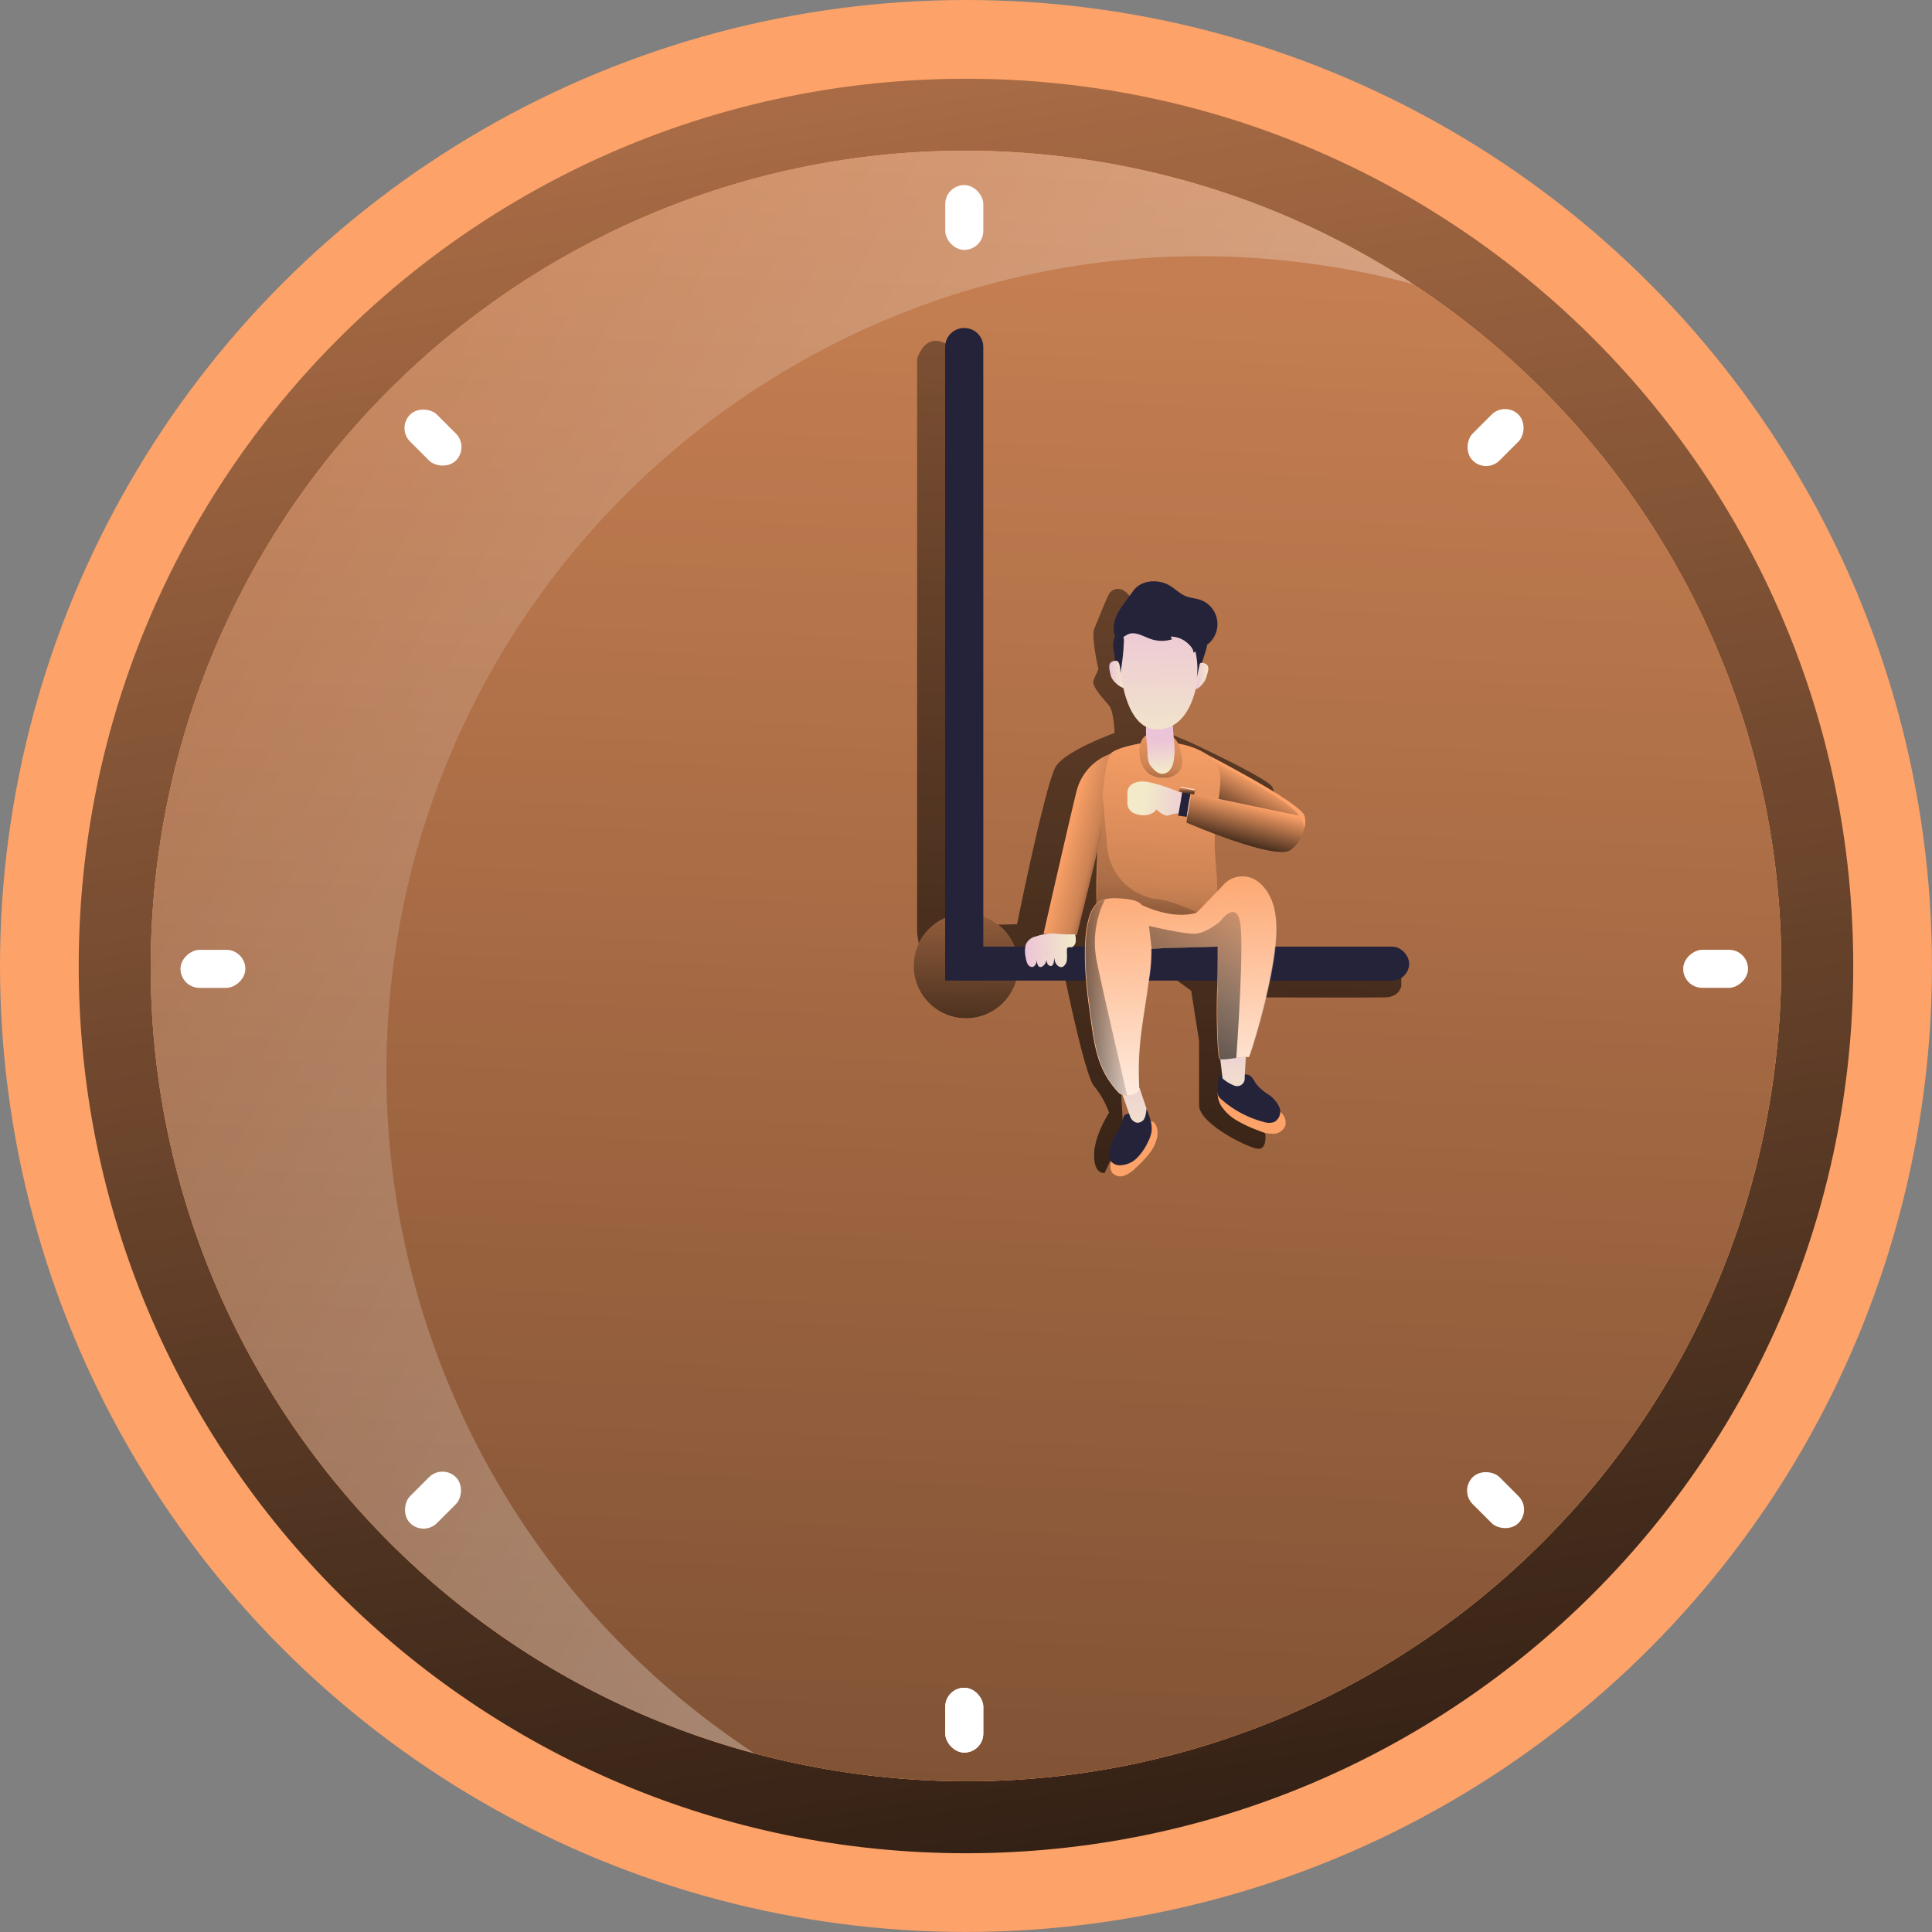 <svg id="Layer_1" data-name="Layer 1" xmlns="http://www.w3.org/2000/svg" xmlns:xlink="http://www.w3.org/1999/xlink" viewBox="0 0 478.33 478.33"><rect x="0" y="0" width="478.33" height="478.33" fill="#808080" stroke="none"/><defs><linearGradient id="linear-gradient" x1="167.37" y1="-291.99" x2="307.59" y2="561.14" gradientUnits="userSpaceOnUse"><stop offset="0" stop-opacity="0"/><stop offset="0.88" stop-opacity="0.8"/><stop offset="0.97"/></linearGradient><linearGradient id="linear-gradient-2" x1="272.65" y1="-244.6" x2="225.35" y2="1028.06" xlink:href="#linear-gradient"/><linearGradient id="linear-gradient-3" x1="-27.38" y1="88.5" x2="1060.56" y2="669.64" gradientUnits="userSpaceOnUse"><stop offset="0" stop-color="#fff" stop-opacity="0"/><stop offset="0.84" stop-color="#fff" stop-opacity="0.84"/><stop offset="0.97" stop-color="#fff"/></linearGradient><linearGradient id="linear-gradient-4" x1="314.89" y1="-166.72" x2="290.94" y2="477.54" xlink:href="#linear-gradient"/><linearGradient id="linear-gradient-5" x1="325.45" y1="192.58" x2="318.69" y2="205.34" xlink:href="#linear-gradient"/><linearGradient id="linear-gradient-6" x1="303.63" y1="178.69" x2="299.69" y2="259.22" gradientUnits="userSpaceOnUse"><stop offset="0" stop-opacity="0"/><stop offset="0.5" stop-opacity="0.19"/><stop offset="0.55" stop-opacity="0.24"/><stop offset="0.97"/></linearGradient><linearGradient id="linear-gradient-7" x1="301.9" y1="156.67" x2="298.04" y2="260.64" xlink:href="#linear-gradient"/><linearGradient id="linear-gradient-8" x1="303.98" y1="176.38" x2="301.3" y2="203.41" xlink:href="#linear-gradient-6"/><linearGradient id="linear-gradient-9" x1="290.13" y1="166.91" x2="293.91" y2="166.91" gradientUnits="userSpaceOnUse"><stop offset="0" stop-color="#ecc4d7"/><stop offset="0.42" stop-color="#efd4d1"/><stop offset="1" stop-color="#f2eac9"/></linearGradient><linearGradient id="linear-gradient-10" x1="311.32" y1="167.32" x2="314.68" y2="167.32" xlink:href="#linear-gradient-9"/><linearGradient id="linear-gradient-11" x1="238.65" y1="186.32" x2="239.49" y2="272.48" xlink:href="#linear-gradient"/><linearGradient id="linear-gradient-12" x1="302.77" y1="183.54" x2="303.37" y2="191" xlink:href="#linear-gradient-9"/><linearGradient id="linear-gradient-13" x1="302.39" y1="151.01" x2="302.82" y2="187.33" xlink:href="#linear-gradient-9"/><linearGradient id="linear-gradient-14" x1="278.78" y1="208.06" x2="293.05" y2="211.63" xlink:href="#linear-gradient-6"/><linearGradient id="linear-gradient-15" x1="296.9" y1="258.68" x2="295.89" y2="285.85" xlink:href="#linear-gradient-9"/><linearGradient id="linear-gradient-16" x1="321.15" y1="252.45" x2="320.29" y2="275.58" xlink:href="#linear-gradient-9"/><linearGradient id="linear-gradient-17" x1="324.85" y1="199.05" x2="321.66" y2="211.25" xlink:href="#linear-gradient"/><linearGradient id="linear-gradient-18" x1="311.84" y1="199.59" x2="298.79" y2="197.71" xlink:href="#linear-gradient-9"/><linearGradient id="linear-gradient-19" x1="309.4" y1="194.78" x2="309.33" y2="196.84" gradientTransform="translate(-31.79 62.89) rotate(-11.04)" xlink:href="#linear-gradient"/><linearGradient id="linear-gradient-20" x1="294.06" y1="193.89" x2="293.9" y2="196.21" xlink:href="#linear-gradient-3"/><linearGradient id="linear-gradient-21" x1="269.27" y1="235.31" x2="281.85" y2="235.31" xlink:href="#linear-gradient-9"/><linearGradient id="linear-gradient-22" x1="306.8" y1="213.3" x2="310.93" y2="285.75" xlink:href="#linear-gradient-3"/><linearGradient id="linear-gradient-23" x1="297.2" y1="246.73" x2="274.68" y2="247.58" xlink:href="#linear-gradient"/><linearGradient id="linear-gradient-24" x1="329.56" y1="212.09" x2="294.83" y2="274.12" gradientUnits="userSpaceOnUse"><stop offset="0" stop-opacity="0"/><stop offset="0.91" stop-opacity="0.8"/><stop offset="1"/></linearGradient></defs><title>59. Times</title><circle cx="239.16" cy="239.16" r="239.16" fill="#fda268"/><path d="M254.67,19.5C133.35,19.5,35,117.85,35,239.16s98.35,219.67,219.67,219.67,219.67-98.35,219.67-219.67S376,19.5,254.67,19.5ZM230.82,439.58C120.14,426.41,41.09,326,54.26,215.32S167.83,25.58,278.52,38.75,468.25,152.33,455.08,263,341.51,452.75,230.82,439.58Z" transform="translate(-15.51)" fill="url(#linear-gradient)"/><path d="M455.08,263C441.91,373.7,341.51,452.75,230.82,439.58S41.09,326,54.26,215.32,167.83,25.58,278.52,38.75,468.25,152.33,455.08,263Z" transform="translate(-15.51)" fill="#fda268"/><path d="M455.08,263C441.91,373.7,341.51,452.75,230.82,439.58S41.09,326,54.26,215.32,167.83,25.58,278.52,38.75,468.25,152.33,455.08,263Z" transform="translate(-15.51)" fill="url(#linear-gradient-2)"/><path d="M365.36,70.34a202.87,202.87,0,0,0-28.51-5.47C226.16,51.7,125.76,130.75,112.59,241.44a201.84,201.84,0,0,0,89.73,192.67C106.92,408.62,42.25,316.24,54.26,215.32,67.43,104.63,167.83,25.58,278.52,38.75A201.07,201.07,0,0,1,365.36,70.34Z" transform="translate(-15.51)" fill="url(#linear-gradient-3)"/><path d="M242.57,231.13V88.91s2-7.6,8.2-3.1l1.94,143.31,14.6-.28s7.11-35.19,9.64-39.13,14.5-8.23,14.5-8.23-.1-5.29-1.39-6.84-4.38-4.78-3.81-6.19,1.21-2.74,1.21-2.74-1.78-7.82-1.07-9.93c0,0,3.27-8.12,3.67-8.68a2.6,2.6,0,0,1,3.93-.7c2.3,1.45,6.83,10.16,6.83,10.16s5.5,5,5.93,10.14S302,180.35,302,180.35L310,183.7s19,8.8,20.45,11.06-.73,6-.73,6l-18.68.31-6.66,9.84.88,15.3,12.26,6.56s1.83,3.66,1.34,4.51,43.59,1.28,43.59,1.28v5.53s-.35,2.72-3.92,2.83-36.35,0-36.35,0l-2.52,15,.11,9.29,9,9.49s.54,4-1.9,3.71-14.35-6.12-14.49-10.72v-16l-1.95-12.39-8.36-6.11-6.43,3.62-3,19.52.8,14.45v4L289,290.41s-2.61.47-2.61-4.41,3.72-10.51,3.72-10.51a22.59,22.59,0,0,0-3.72-6.58c-2.25-2.43-7.32-27.4-7.32-27.4L244.67,244Z" transform="translate(-15.51)" fill="url(#linear-gradient-4)"/><path d="M302.05,281.34a9.91,9.91,0,0,1-2.05,4.33,28.92,28.92,0,0,1-3.41,3.59,7.8,7.8,0,0,1-2.68,1.81,2.81,2.81,0,0,1-3-.66,2.92,2.92,0,0,1,0-3.32,11.67,11.67,0,0,1,2.51-2.5c2.16-1.83,3.62-4.15,5.56-6.15C301.28,276.09,302.39,279.29,302.05,281.34Z" transform="translate(-15.51)" fill="#fda268"/><path d="M317.79,273.7a11.57,11.57,0,0,0,4.07,3.79,32.83,32.83,0,0,0,5.21,2.41,8.71,8.71,0,0,0,3.67.81,3.27,3.27,0,0,0,3-2,3.4,3.4,0,0,0-1.46-3.57,13.17,13.17,0,0,0-3.77-1.61c-3.11-1.06-5.68-2.94-8.63-4.27C316.39,267.7,316.56,271.63,317.79,273.7Z" transform="translate(-15.51)" fill="#fda268"/><path d="M313,201.08s17.9,7.17,20.85,7,5.59-2.68,4.64-6.09-26.07-16.19-26.07-16.19Z" transform="translate(-15.51)" fill="#fda268"/><path d="M311.57,201.08s17.9,7.17,20.84,7,5.59-2.68,4.64-6.09S311,185.76,311,185.76Z" transform="translate(-15.51)" fill="url(#linear-gradient-5)"/><path d="M287,224.36a154.2,154.2,0,0,1,.4-15.8c.53-7.36-1.77-16.28,3-21.91,1.4-1.65,8.47-2.92,10.64-3,5.14-.06,11,.73,15,4.56,3.11,3,.78,10.32.43,14.63-.66,8.33.32,11.21.41,17.37.06,4.64-.09,10.19-3.83,13-2.06,1.51-7.23,1.39-9.78,1.56-3.5.25-9.87,1.12-13.08-.56C287.16,232.62,287.11,227.31,287,224.36Z" transform="translate(-15.51)" fill="#fda268"/><path d="M287,224.36a154.2,154.2,0,0,1,.4-15.8c.53-7.36-1.77-16.28,3-21.91,1.4-1.65,8.47-2.92,10.64-3,5.14-.06,11,.73,15,4.56,3.11,3,.78,10.32.43,14.63-.66,8.33.32,11.21.41,17.37.06,4.64-.09,10.19-3.83,13-2.06,1.51-7.23,1.39-9.78,1.56-3.5.25-9.87,1.12-13.08-.56C287.16,232.62,287.11,227.31,287,224.36Z" transform="translate(-15.51)" fill="url(#linear-gradient-6)"/><path d="M288.52,197.1l1.09,12.46a14.38,14.38,0,0,0,11.51,12.95,7.83,7.83,0,0,0,1,.14c3.64.28,9.83,3.33,9.83,3.33l-14.34,4.46-7.48-2.25L287,229l.34-18.68Z" transform="translate(-15.51)" opacity="0.31" fill="url(#linear-gradient-7)"/><path d="M297.66,186.92a6.61,6.61,0,0,0,2.21,4.56,6,6,0,0,0,3.71,1.07,4.82,4.82,0,0,0,3.94-1.64c1-1.44.69-3.43.23-5.15a6,6,0,0,0-1.74-3.28c-1.45-1.14-4.53-1.24-6.24-.65C297.81,182.51,297.45,185.16,297.66,186.92Z" transform="translate(-15.51)" fill="#fda268"/><path d="M297.66,186.92a6.61,6.61,0,0,0,2.21,4.56,6,6,0,0,0,3.71,1.07,4.82,4.82,0,0,0,3.94-1.64c1-1.44.69-3.43.23-5.15a6,6,0,0,0-1.74-3.28c-1.45-1.14-4.53-1.24-6.24-.65C297.81,182.51,297.45,185.16,297.66,186.92Z" transform="translate(-15.51)" fill="url(#linear-gradient-8)"/><path d="M293.76,170.21c0-1,1.15-8-2.74-6.48-1.35.5-.82,2-.57,3.29C290.84,169.05,293.78,170.7,293.76,170.21Z" transform="translate(-15.51)" fill="url(#linear-gradient-9)"/><path d="M311.52,170.52c.1-1-1.37-8,2.39-6.21,1.3.63.64,2,.27,3.34C313.62,169.63,311.46,171,311.52,170.52Z" transform="translate(-15.51)" fill="url(#linear-gradient-10)"/><circle cx="239.16" cy="239.16" r="12.95" fill="#fda268"/><circle cx="239.16" cy="239.16" r="12.95" fill="url(#linear-gradient-11)"/><path d="M238.74,81.21h0a4.71,4.71,0,0,1,4.71,4.71V242.78a0,0,0,0,1,0,0H234a0,0,0,0,1,0,0V85.92a4.71,4.71,0,0,1,4.71-4.71Z" fill="#25233a"/><rect x="234.03" y="234.37" width="114.85" height="8.41" rx="4.21" fill="#25233a"/><path d="M299.63,186.4a6.29,6.29,0,0,0,.49,2.79,5.17,5.17,0,0,0,1,1.23,3.42,3.42,0,0,0,1.79,1.14,2.46,2.46,0,0,0,2.11-.78,4.41,4.41,0,0,0,1-2.06,15.72,15.72,0,0,0,.16-5.08l-.22-2.83a7,7,0,0,0-.94-3.55,3.45,3.45,0,0,0-2.37-1.41C297.72,175.23,299.56,183.64,299.63,186.4Z" transform="translate(-15.51)" fill="url(#linear-gradient-12)"/><path d="M312.58,158.25s1.37,19.58-8.58,22.1-11.35-14-11.63-19.76,4.2-10.59,11.63-9.67C307.43,151.35,311.85,153.59,312.58,158.25Z" transform="translate(-15.51)" fill="url(#linear-gradient-13)"/><path d="M296,146.4c1.92-2.85,6.31-3.16,9.23-1.35,1.34.84,2.47,2,3.95,2.59,1.06.41,2.24.47,3.33.81a6.38,6.38,0,0,1,2.09,11c-1.09.88-2.44,1.39-3.61,2.16,0-1.18-1.28-2.32-2.26-3a6.52,6.52,0,0,0-3.37-1l.31.67a8.38,8.38,0,0,1-5.24-.07c-1.89-.65-3.89-2-5.7-1.14-.88.42-1.77,1.33-2.64.89a1.88,1.88,0,0,1-.79-1.5C290.73,152.65,293.75,149.66,296,146.4Z" transform="translate(-15.51)" fill="#25233a"/><path d="M290.41,186.65a13.24,13.24,0,0,0-8.34,9.15c-1.78,7.14-8.19,35.35-8.19,35.35s6.16.7,8.26.28l6.11-25S288,191.59,290.41,186.65Z" transform="translate(-15.51)" fill="#fda268"/><path d="M290.41,186.65a13.24,13.24,0,0,0-8.34,9.15c-1.78,7.14-8.19,35.35-8.19,35.35s6.16.7,8.26.28l6.11-25S288,191.59,290.41,186.65Z" transform="translate(-15.51)" fill="url(#linear-gradient-14)"/><path d="M290.12,285.91a2.9,2.9,0,0,0,.36,1.48,2.72,2.72,0,0,0,2.27,1.11,6.12,6.12,0,0,0,4.21-1.76,13.2,13.2,0,0,0,2.66-3.81,8.85,8.85,0,0,0,.93-2.43c.39-2-.42-4.1-1.21-6,.29.72-3.84,1.25-4.22,1.25-1.62,0-1.4,1-1.94,2.34C292.16,280.65,290.1,283,290.12,285.91Z" transform="translate(-15.51)" fill="#25233a"/><path d="M293.41,271l2,5.72s1.26,2.35,3.18.61c0,0,.64-.65.77-2.88l-1.7-5.08Z" transform="translate(-15.51)" fill="url(#linear-gradient-15)"/><path d="M331.09,235.35c-1.32,10.82-6.28,26.35-6.5,26.35-1.09-.31-6,.93-7.11.51-.58-.23-.92-11.75-.6-17.75.11-2,.11-8.11.11-10.09l-13.71.4-2.73.17a43.52,43.52,0,0,1-.63,7.71c-1.46,10.7-2.95,16-2.43,26.75-.07,1.75-3.79,2.47-5.06,1.12-5.69-6.08-6.07-12.51-7.24-20.76-.78-5.5-3.34-25.61,3.76-27.11a11.41,11.41,0,0,1,3.19-.26c1.68.12,4.93.21,6,1.64h0c.36.18,7.54,3.78,13.6,1.94l6.4-6.6a6.34,6.34,0,0,1,7.59-1.83c2.5,1.18,4.4,4,5.2,7.23S331.52,231.82,331.09,235.35Z" transform="translate(-15.51)" fill="#fda268"/><path d="M317,269.85a3.13,3.13,0,0,0,.1,1.33,2.79,2.79,0,0,0,.85,1.05,25.66,25.66,0,0,0,10.49,5.56,4,4,0,0,0,2.55,0,2.93,2.93,0,0,0,1.25-3.7,7.55,7.55,0,0,0-2.81-3.18,11.69,11.69,0,0,1-3.16-2.9,4.47,4.47,0,0,0-1.37-1.76,3.25,3.25,0,0,0-1.52-.24c-1.17,0-4.59-.53-5.54.09S317.06,268.61,317,269.85Z" transform="translate(-15.51)" fill="#25233a"/><path d="M317.63,262.21l.56,4.78a9.33,9.33,0,0,0,3.06,1.84,1.88,1.88,0,0,0,2.43-1.8v-.39l.28-5Z" transform="translate(-15.51)" fill="url(#linear-gradient-16)"/><path d="M337.34,202l-26.89-5.63-1.22,7.28s22.19,9.62,25.85,6.8S338.94,203.81,337.34,202Z" transform="translate(-15.51)" fill="#fda268"/><path d="M337.34,202l-26.89-5.63-1.22,7.28s22.19,9.62,25.85,6.8S338.94,203.81,337.34,202Z" transform="translate(-15.51)" fill="url(#linear-gradient-17)"/><path d="M310.29,197.25s-8.9-4-12.31-3.76-3.35,2.67-3.35,2.67l0,2.66a2.65,2.65,0,0,0,1.57,2.49,5.84,5.84,0,0,0,3,.52c2.17-.33,2.61-1.44,2.61-1.44s1.93,1.94,3.12,1.49a6.88,6.88,0,0,1,4.65-.22Z" transform="translate(-15.51)" fill="url(#linear-gradient-18)"/><polygon points="292.76 196.01 291.69 201.94 293.78 202.23 294.71 196.46 292.76 196.01" fill="#25233a"/><polygon points="292.76 196.01 292.44 197.86 294.41 198.19 294.71 196.46 292.76 196.01" fill="#25233a"/><rect x="307.45" y="195.32" width="3.83" height="1.04" transform="translate(27.74 -55.64) rotate(11.04)" fill="#fda268"/><rect x="307.45" y="195.32" width="3.83" height="1.04" transform="translate(27.74 -55.64) rotate(11.04)" fill="url(#linear-gradient-19)"/><path d="M293.76,158.86a54.35,54.35,0,0,1-.87,7.84,7.22,7.22,0,0,0-.22-2.12,1.55,1.55,0,0,0-.38-.78.62.62,0,0,0-.8-.1c.13-1.4-.43-2.78-.39-4.19a4.89,4.89,0,0,1,1-2.84.25.25,0,0,1,.12-.11.27.27,0,0,1,.19,0A2.15,2.15,0,0,1,293.76,158.86Z" transform="translate(-15.51)" fill="#25233a"/><path d="M311.83,167.78l.67-3.16c0-.19.1-.42.29-.48s.21,0,.29-.09a.4.4,0,0,0,.08-.16l.81-2.57c.12-.4.24-.79.33-1.2a1.1,1.1,0,0,0,0-.57.94.94,0,0,0-.43-.51,1.56,1.56,0,0,0-2.23.52,2,2,0,0,0-.16,1.79A18.54,18.54,0,0,1,311.83,167.78Z" transform="translate(-15.51)" fill="#25233a"/><polygon points="292.08 194.96 292.42 194.76 295.61 195.37 295.84 195.69 292.08 194.96" fill="#fda268"/><polygon points="292.08 194.96 292.42 194.76 295.61 195.37 295.84 195.69 292.08 194.96" fill="url(#linear-gradient-20)"/><path d="M272,231.84a3.48,3.48,0,0,0-2.51,2,6.25,6.25,0,0,0-.05,3.1,5.52,5.52,0,0,0,.44,1.64,1.34,1.34,0,0,0,1.19.83c.73-.07,1.15-1.07,1.19-1.95a19.39,19.39,0,0,1,0-2.64,19.85,19.85,0,0,0,0,3.27,1.73,1.73,0,0,0,.42,1.18.78.78,0,0,0,.83.05,2.38,2.38,0,0,0,1.13-1.8,8,8,0,0,0-.06-2.34,4.61,4.61,0,0,1,.07,1.7,3.36,3.36,0,0,0,.17,1.68c.24.5.83.8,1.21.46a1.59,1.59,0,0,0,.4-1,13.18,13.18,0,0,0,.15-2.81,7,7,0,0,0,.14,2.88c.32.89,1.17,1.6,1.93,1.27a2.2,2.2,0,0,0,1-1.85c.08-.77,0-1.55,0-2.32a1.12,1.12,0,0,1,.08-.42c.21-.4.71-.21,1.1-.26s.91-.67,1-1.29a5.25,5.25,0,0,0-.14-1.89,41.09,41.09,0,0,1-5.32-.22A12.63,12.63,0,0,0,272,231.84Z" transform="translate(-15.51)" fill="url(#linear-gradient-21)"/><path d="M331.24,235.35c-1.32,10.82-6.28,26.35-6.5,26.35a11.94,11.94,0,0,0-3.14.23c-1.64.24-3.39.51-4,.28-.05,0-.09-.11-.14-.28-.47-1.74-.73-11.24-.49-16.86l0-.61c.11-2,.1-8.11.1-10.09l-13.7.4-2.73.17a43.52,43.52,0,0,1-.63,7.71c-1.46,10.7-2.95,16-2.43,26.75-.05,1.13-1.61,1.83-3.05,1.82a2.77,2.77,0,0,1-2-.7c-5.69-6.08-6.07-12.51-7.24-20.76-.78-5.5-3.34-25.61,3.76-27.11a11.41,11.41,0,0,1,3.19-.26c1.68.12,4.93.21,6,1.64h0c.36.18,7.54,3.78,13.6,1.94l6.4-6.6a6.34,6.34,0,0,1,7.59-1.83c2.5,1.18,4.4,4,5.2,7.23S331.67,231.82,331.24,235.35Z" transform="translate(-15.51)" fill="url(#linear-gradient-22)"/><path d="M294.59,271.22a2.77,2.77,0,0,1-2-.7c-5.69-6.08-6.07-12.51-7.24-20.76-.78-5.5-3.34-25.61,3.76-27.11A23.8,23.8,0,0,0,287,237.76C288.67,246,294.59,271.22,294.59,271.22Z" transform="translate(-15.51)" fill="url(#linear-gradient-23)"/><path d="M321.6,261.93c-1.64.24-3.39.51-4,.28-.05,0-.09-.11-.14-.28-.47-1.74-.73-11.24-.49-16.86l0-.61c.11-2,.1-8.11.1-10.09l-16.43.57-.67-5.72s9.1,2.25,11.82,1.91,5.8-3,5.8-3,3.78-5.25,4.9,0C323.61,233,321.82,258.83,321.6,261.93Z" transform="translate(-15.51)" fill="url(#linear-gradient-24)"/><rect x="234.03" y="417.86" width="9.42" height="16.05" rx="4.71" fill="#fff"/><rect x="234.03" y="45.82" width="9.42" height="16.05" rx="4.71" fill="#fff"/><rect x="234.03" y="417.86" width="9.42" height="16.05" rx="4.71" fill="#fff"/><rect x="118" y="100.31" width="9.42" height="16.05" rx="4.71" transform="translate(-56.17 118.5) rotate(-45)" fill="#fff"/><rect x="381.07" y="363.38" width="9.42" height="16.05" rx="4.71" transform="translate(-165.13 381.57) rotate(-45)" fill="#fff"/><rect x="63.52" y="231.84" width="9.42" height="16.05" rx="4.71" transform="translate(-187.15 308.1) rotate(-90)" fill="#fff"/><rect x="435.56" y="231.84" width="9.42" height="16.05" rx="4.71" transform="translate(184.89 680.13) rotate(-90)" fill="#fff"/><rect x="118" y="363.38" width="9.42" height="16.05" rx="4.71" transform="translate(-68.65 720.8) rotate(-135)" fill="#fff"/><rect x="381.07" y="100.31" width="9.42" height="16.05" rx="4.71" transform="translate(566.46 457.72) rotate(-135)" fill="#fff"/></svg>